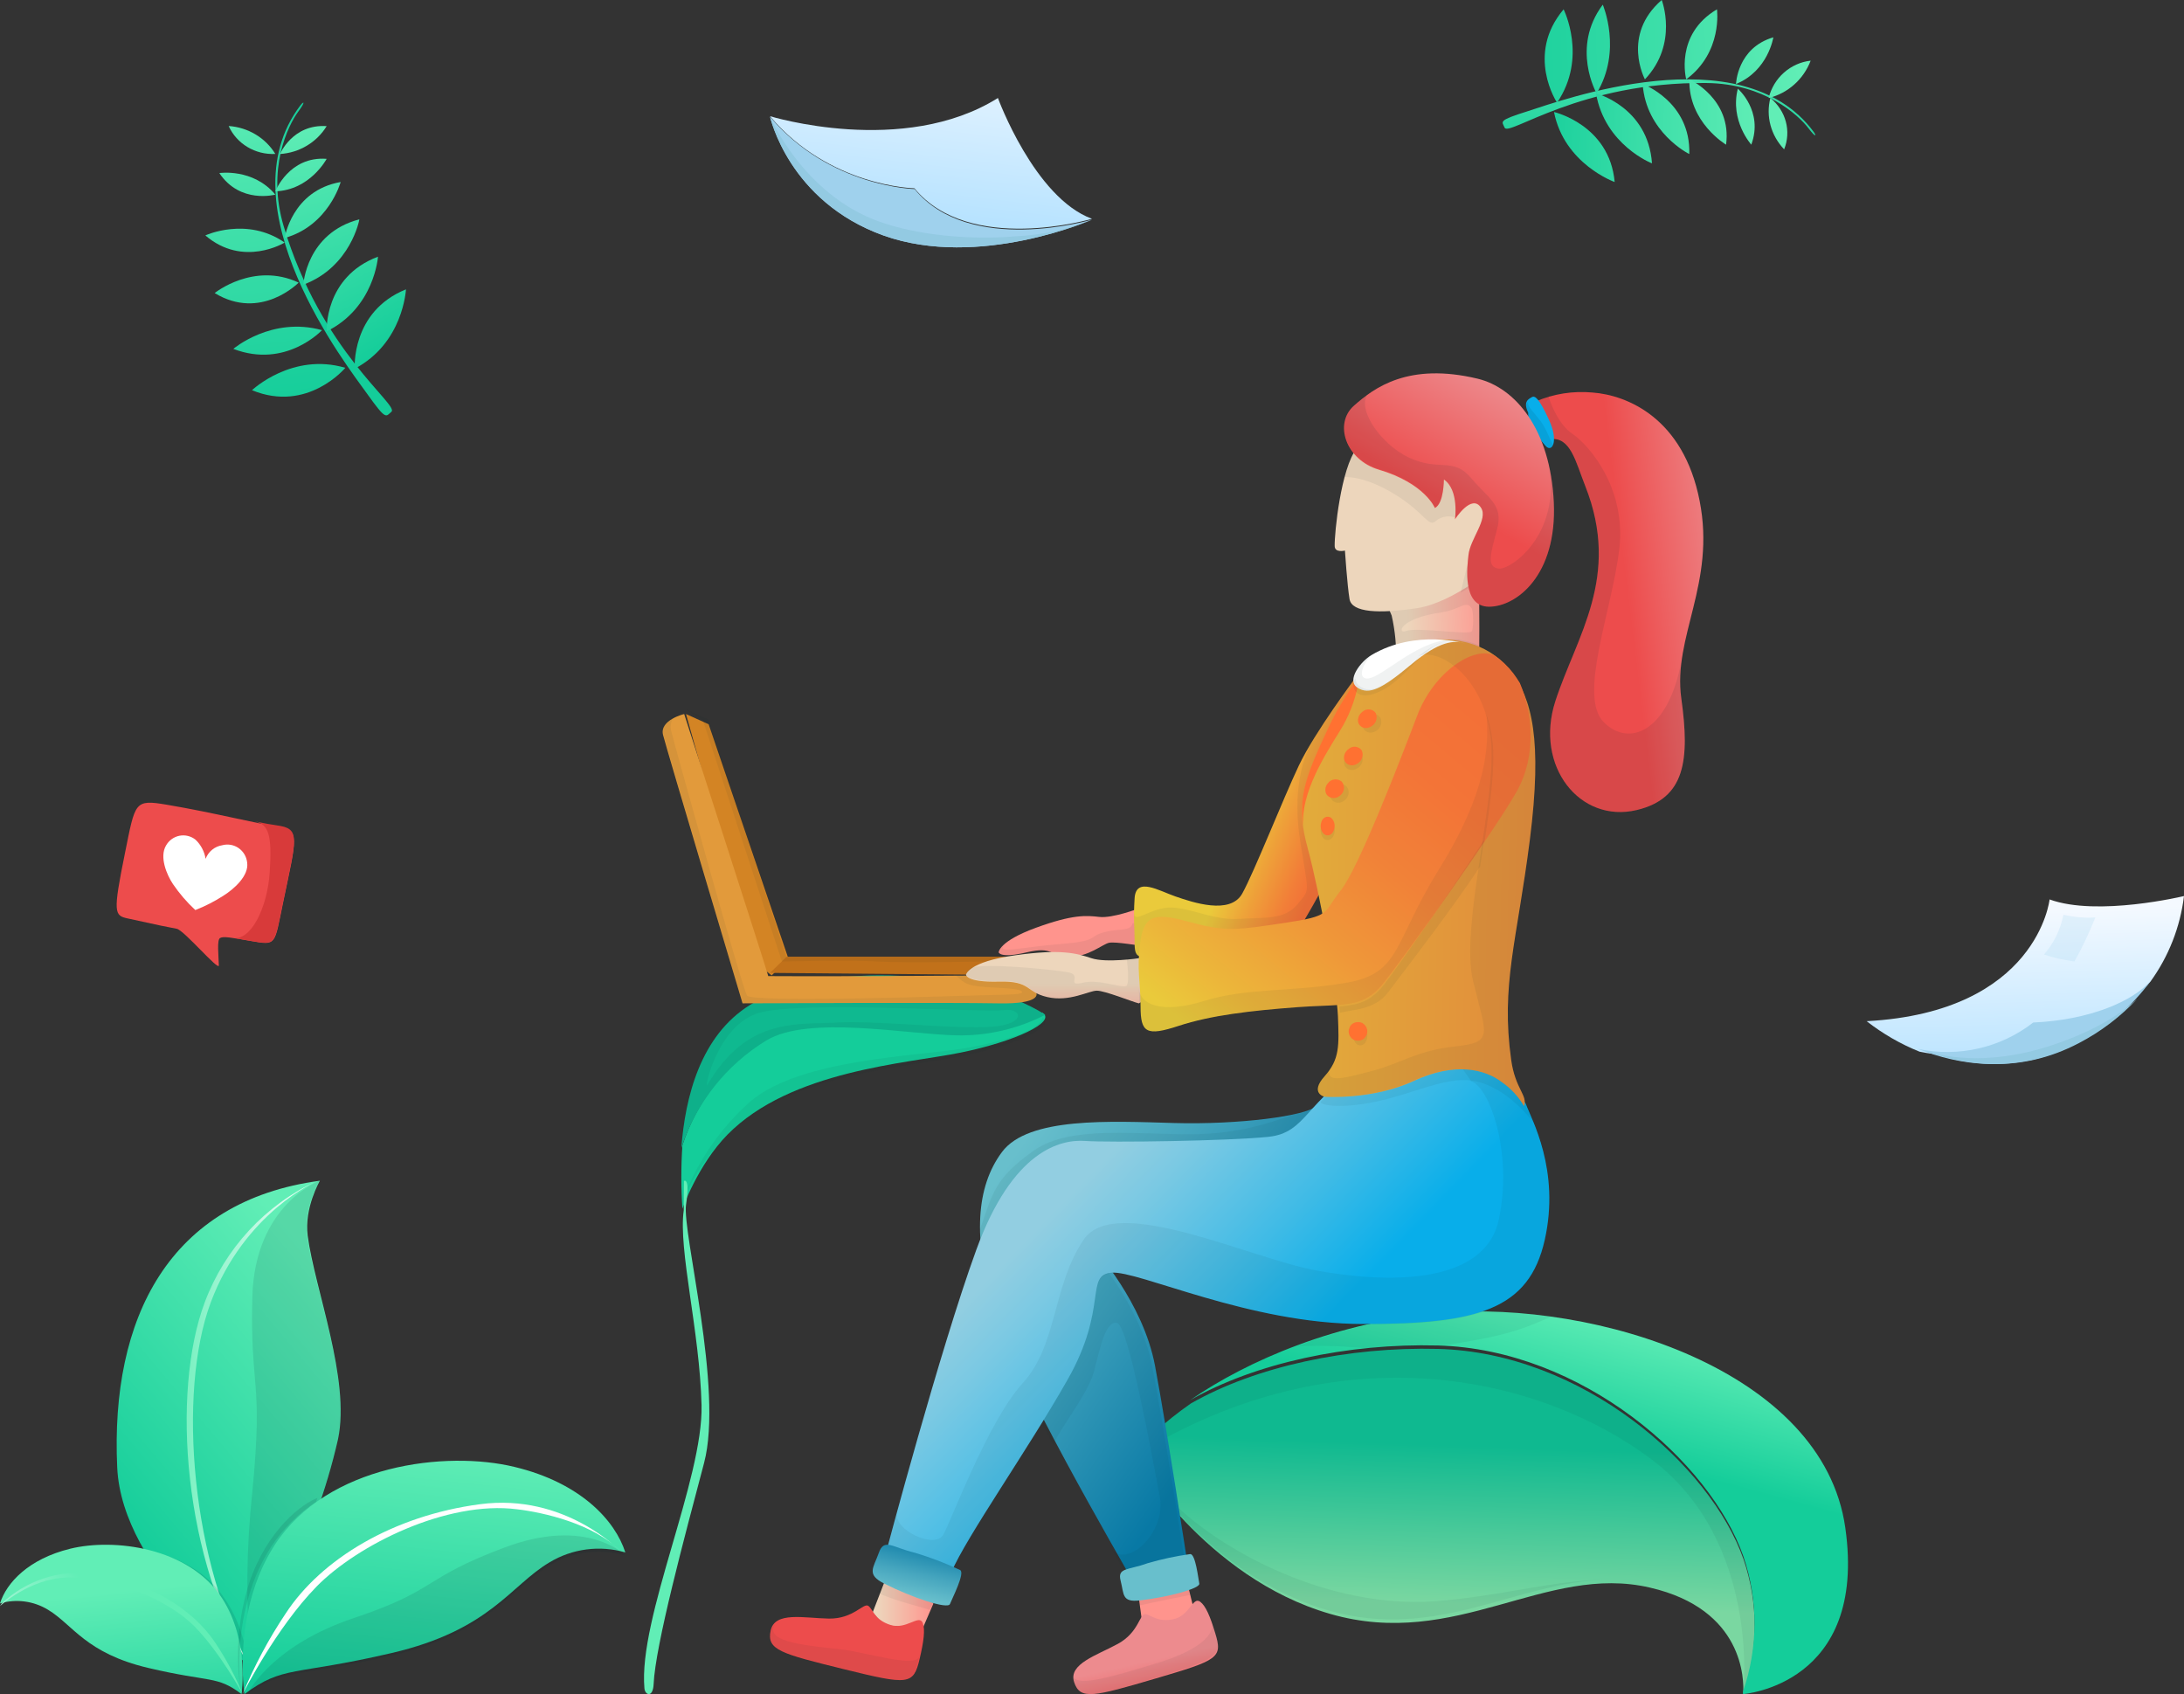 <?xml version="1.0" encoding="UTF-8"?>
<svg width="468px" height="363px" viewBox="0 0 468 363" version="1.1" xmlns="http://www.w3.org/2000/svg" xmlns:xlink="http://www.w3.org/1999/xlink">
    <rect x="0" y="0" width="468" height="363" fill="#333333" stroke="none"/>
    <!-- Generator: Sketch 52.4 (67378) - http://www.bohemiancoding.com/sketch -->
    <title>Get started</title>
    <desc>Created with Sketch.</desc>
    <defs>
        <linearGradient x1="102.715%" y1="10.248%" x2="33.617%" y2="30.592%" id="linearGradient-1">
            <stop stop-color="#ED8B8E" offset="0%"></stop>
            <stop stop-color="#ED4C4C" offset="83%"></stop>
        </linearGradient>
        <linearGradient x1="49.009%" y1="74.006%" x2="51.72%" y2="27.914%" id="linearGradient-2">
            <stop stop-color="#7AD7A1" offset="0%"></stop>
            <stop stop-color="#0FB990" offset="99%"></stop>
        </linearGradient>
        <linearGradient x1="70.933%" y1="6.951%" x2="57.059%" y2="36.639%" id="linearGradient-3">
            <stop stop-color="#61EEB6" offset="0%"></stop>
            <stop stop-color="#14CD9A" offset="100%"></stop>
        </linearGradient>
        <linearGradient x1="80.8%" y1="57.738%" x2="21.566%" y2="0.38%" id="linearGradient-4">
            <stop stop-color="#0879A5" offset="0%"></stop>
            <stop stop-color="#45A5BE" offset="60%"></stop>
            <stop stop-color="#68BFCC" offset="100%"></stop>
        </linearGradient>
        <linearGradient x1="60.256%" y1="59.877%" x2="25.314%" y2="32.579%" id="linearGradient-5">
            <stop stop-color="#08AEEA" offset="0%"></stop>
            <stop stop-color="#40BBE6" offset="37%"></stop>
            <stop stop-color="#7BC9E3" offset="80%"></stop>
            <stop stop-color="#92CEE1" offset="100%"></stop>
        </linearGradient>
        <linearGradient x1="4433.458%" y1="11.311%" x2="4425.074%" y2="53.973%" id="linearGradient-6">
            <stop stop-color="#61EEB6" offset="0%"></stop>
            <stop stop-color="#14CD9A" offset="100%"></stop>
        </linearGradient>
        <linearGradient x1="4476.94%" y1="2.139%" x2="4475.444%" y2="35.971%" id="linearGradient-7">
            <stop stop-color="#7AD7A1" offset="0%"></stop>
            <stop stop-color="#0FB990" offset="99%"></stop>
        </linearGradient>
        <linearGradient x1="24669.787%" y1="49.997%" x2="24769.607%" y2="49.997%" id="linearGradient-8">
            <stop stop-color="#61EEB6" offset="0%"></stop>
            <stop stop-color="#14CD9A" offset="100%"></stop>
        </linearGradient>
        <linearGradient x1="100%" y1="50%" x2="1.02790993e-12%" y2="50%" id="linearGradient-9">
            <stop stop-color="#FF948D" offset="0%"></stop>
            <stop stop-color="#F7B0A1" offset="39%"></stop>
            <stop stop-color="#EDD6BC" offset="93%"></stop>
        </linearGradient>
        <linearGradient x1="27073.34%" y1="36.647%" x2="27190.684%" y2="70.955%" id="linearGradient-10">
            <stop stop-color="#FF948D" offset="0%"></stop>
            <stop stop-color="#F7B0A1" offset="39%"></stop>
            <stop stop-color="#EDD6BC" offset="93%"></stop>
        </linearGradient>
        <linearGradient x1="-21.43%" y1="7.415%" x2="-18.746%" y2="-86.084%" id="linearGradient-11">
            <stop stop-color="#ED4C4C" offset="17%"></stop>
            <stop stop-color="#ED8B8E" offset="100%"></stop>
        </linearGradient>
        <linearGradient x1="67.309%" y1="128.457%" x2="46.027%" y2="63.99%" id="linearGradient-12">
            <stop stop-color="#ED4C4C" offset="17%"></stop>
            <stop stop-color="#ED8B8E" offset="100%"></stop>
        </linearGradient>
        <linearGradient x1="8124.561%" y1="136.965%" x2="8131.476%" y2="11.947%" id="linearGradient-13">
            <stop stop-color="#FF948D" offset="0%"></stop>
            <stop stop-color="#F7B0A1" offset="39%"></stop>
            <stop stop-color="#EDD6BC" offset="93%"></stop>
        </linearGradient>
        <linearGradient x1="49.493%" y1="49.551%" x2="81.934%" y2="65.738%" id="linearGradient-14">
            <stop stop-color="#EACA3B" offset="0%"></stop>
            <stop stop-color="#EEA239" offset="39%"></stop>
            <stop stop-color="#F27E38" offset="79%"></stop>
            <stop stop-color="#F37037" offset="100%"></stop>
        </linearGradient>
        <linearGradient x1="113.5%" y1="78.755%" x2="21.277%" y2="84.335%" id="linearGradient-15">
            <stop stop-color="#FF948D" offset="0%"></stop>
            <stop stop-color="#F7B0A1" offset="39%"></stop>
            <stop stop-color="#EDD6BC" offset="93%"></stop>
        </linearGradient>
        <linearGradient x1="-16.639%" y1="139.223%" x2="-109.179%" y2="143.101%" id="linearGradient-16">
            <stop stop-color="#08AEEA" offset="0%"></stop>
            <stop stop-color="#40BBE6" offset="37%"></stop>
            <stop stop-color="#7BC9E3" offset="80%"></stop>
            <stop stop-color="#92CEE1" offset="100%"></stop>
        </linearGradient>
        <linearGradient x1="9347.231%" y1="88.731%" x2="9233.918%" y2="32.45%" id="linearGradient-17">
            <stop stop-color="#FF948D" offset="0%"></stop>
            <stop stop-color="#F7B0A1" offset="39%"></stop>
            <stop stop-color="#EDD6BC" offset="93%"></stop>
        </linearGradient>
        <linearGradient x1="71.186%" y1="5.628%" x2="40.363%" y2="64.848%" id="linearGradient-18">
            <stop stop-color="#ED8B8E" offset="0%"></stop>
            <stop stop-color="#ED4C4C" offset="83%"></stop>
        </linearGradient>
        <linearGradient x1="-1.551%" y1="47.756%" x2="101.964%" y2="51.274%" id="linearGradient-19">
            <stop stop-color="#E2AD3B" offset="0%"></stop>
            <stop stop-color="#E2893B" offset="100%"></stop>
        </linearGradient>
        <linearGradient x1="39.212%" y1="79.265%" x2="63.759%" y2="3.812%" id="linearGradient-20">
            <stop stop-color="#68BFCC" offset="0%"></stop>
            <stop stop-color="#45A5BE" offset="40%"></stop>
            <stop stop-color="#0879A5" offset="100%"></stop>
        </linearGradient>
        <linearGradient x1="19968.18%" y1="90.003%" x2="19986.83%" y2="-2.259%" id="linearGradient-21">
            <stop stop-color="#68BFCC" offset="0%"></stop>
            <stop stop-color="#45A5BE" offset="40%"></stop>
            <stop stop-color="#0879A5" offset="100%"></stop>
        </linearGradient>
        <linearGradient x1="6684.662%" y1="93.351%" x2="6683.653%" y2="-9.087%" id="linearGradient-22">
            <stop stop-color="#FF948D" offset="0%"></stop>
            <stop stop-color="#F7B0A1" offset="39%"></stop>
            <stop stop-color="#EDD6BC" offset="93%"></stop>
        </linearGradient>
        <linearGradient x1="15.228%" y1="99.27%" x2="95.973%" y2="4.916%" id="linearGradient-23">
            <stop stop-color="#EACA3B" offset="0%"></stop>
            <stop stop-color="#ECB63A" offset="11%"></stop>
            <stop stop-color="#EF9839" offset="31%"></stop>
            <stop stop-color="#F18238" offset="51%"></stop>
            <stop stop-color="#F37437" offset="70%"></stop>
            <stop stop-color="#F37037" offset="87%"></stop>
        </linearGradient>
        <linearGradient x1="72.752%" y1="9.096%" x2="27.659%" y2="85.382%" id="linearGradient-24">
            <stop stop-color="#61EEB6" offset="0%"></stop>
            <stop stop-color="#14CD9A" offset="100%"></stop>
        </linearGradient>
        <linearGradient x1="-6.232%" y1="44.277%" x2="97.986%" y2="51.656%" id="linearGradient-25">
            <stop stop-color="#61EEB6" offset="0%"></stop>
            <stop stop-color="#FFFFFF" offset="100%"></stop>
        </linearGradient>
        <linearGradient x1="59.521%" y1="-0.943%" x2="42.425%" y2="101.346%" id="linearGradient-26">
            <stop stop-color="#61EEB6" offset="0%"></stop>
            <stop stop-color="#14CD9A" offset="100%"></stop>
        </linearGradient>
        <linearGradient x1="-1264.51%" y1="1705.46%" x2="-1177.344%" y2="1705.46%" id="linearGradient-27">
            <stop stop-color="#61EEB6" offset="0%"></stop>
            <stop stop-color="#FFFFFF" offset="100%"></stop>
        </linearGradient>
        <linearGradient x1="23.555%" y1="38.128%" x2="40.905%" y2="140.744%" id="linearGradient-28">
            <stop stop-color="#61EEB6" offset="0%"></stop>
            <stop stop-color="#14CD9A" offset="100%"></stop>
        </linearGradient>
        <linearGradient x1="74.75%" y1="82.686%" x2="-10.019%" y2="128.685%" id="linearGradient-29">
            <stop stop-color="#61EEB6" offset="0%"></stop>
            <stop stop-color="#FFFFFF" offset="100%"></stop>
        </linearGradient>
        <linearGradient x1="39.257%" y1="-26.474%" x2="38.665%" y2="128.626%" id="linearGradient-30">
            <stop stop-color="#61EEB6" offset="0%"></stop>
            <stop stop-color="#14CD9A" offset="100%"></stop>
        </linearGradient>
        <linearGradient x1="347.346%" y1="109.766%" x2="-49.855%" y2="93.338%" id="linearGradient-31">
            <stop stop-color="#61EEB6" offset="0%"></stop>
            <stop stop-color="#14CD9A" offset="100%"></stop>
        </linearGradient>
        <linearGradient x1="944.384%" y1="24.286%" x2="-145.755%" y2="87.785%" id="linearGradient-32">
            <stop stop-color="#61EEB6" offset="0%"></stop>
            <stop stop-color="#14CD9A" offset="100%"></stop>
        </linearGradient>
        <linearGradient x1="293.088%" y1="108.516%" x2="-127.009%" y2="91.566%" id="linearGradient-33">
            <stop stop-color="#61EEB6" offset="0%"></stop>
            <stop stop-color="#14CD9A" offset="100%"></stop>
        </linearGradient>
        <linearGradient x1="254.209%" y1="104.487%" x2="-264.685%" y2="87.76%" id="linearGradient-34">
            <stop stop-color="#61EEB6" offset="0%"></stop>
            <stop stop-color="#14CD9A" offset="100%"></stop>
        </linearGradient>
        <linearGradient x1="194.664%" y1="104.243%" x2="-469.92%" y2="86.707%" id="linearGradient-35">
            <stop stop-color="#61EEB6" offset="0%"></stop>
            <stop stop-color="#14CD9A" offset="100%"></stop>
        </linearGradient>
        <linearGradient x1="124.682%" y1="109.288%" x2="-1068.891%" y2="88.948%" id="linearGradient-36">
            <stop stop-color="#61EEB6" offset="0%"></stop>
            <stop stop-color="#14CD9A" offset="100%"></stop>
        </linearGradient>
        <linearGradient x1="-52.251%" y1="109.67%" x2="-1341.397%" y2="88.169%" id="linearGradient-37">
            <stop stop-color="#61EEB6" offset="0%"></stop>
            <stop stop-color="#14CD9A" offset="100%"></stop>
        </linearGradient>
        <linearGradient x1="187.945%" y1="78.718%" x2="-597.677%" y2="203.625%" id="linearGradient-38">
            <stop stop-color="#61EEB6" offset="0%"></stop>
            <stop stop-color="#14CD9A" offset="100%"></stop>
        </linearGradient>
        <linearGradient x1="95.265%" y1="104.928%" x2="-605.916%" y2="266.997%" id="linearGradient-39">
            <stop stop-color="#61EEB6" offset="0%"></stop>
            <stop stop-color="#14CD9A" offset="100%"></stop>
        </linearGradient>
        <linearGradient x1="368.037%" y1="56.073%" x2="-579.426%" y2="139.113%" id="linearGradient-40">
            <stop stop-color="#61EEB6" offset="0%"></stop>
            <stop stop-color="#14CD9A" offset="100%"></stop>
        </linearGradient>
        <linearGradient x1="609.47%" y1="43.875%" x2="-518.27%" y2="115.881%" id="linearGradient-41">
            <stop stop-color="#61EEB6" offset="0%"></stop>
            <stop stop-color="#14CD9A" offset="100%"></stop>
        </linearGradient>
        <linearGradient x1="834.279%" y1="31.936%" x2="-314.404%" y2="98.977%" id="linearGradient-42">
            <stop stop-color="#61EEB6" offset="0%"></stop>
            <stop stop-color="#14CD9A" offset="100%"></stop>
        </linearGradient>
        <linearGradient x1="-23.602%" y1="58.774%" x2="52.512%" y2="50.783%" id="linearGradient-43">
            <stop stop-color="#61EEB6" offset="0%"></stop>
            <stop stop-color="#14CD9A" offset="100%"></stop>
        </linearGradient>
        <linearGradient x1="-56.075%" y1="-215.629%" x2="61.539%" y2="79.903%" id="linearGradient-44">
            <stop stop-color="#61EEB6" offset="0%"></stop>
            <stop stop-color="#14CD9A" offset="100%"></stop>
        </linearGradient>
        <linearGradient x1="-97.197%" y1="-743.351%" x2="59.726%" y2="98.894%" id="linearGradient-45">
            <stop stop-color="#61EEB6" offset="0%"></stop>
            <stop stop-color="#14CD9A" offset="100%"></stop>
        </linearGradient>
        <linearGradient x1="-37.459%" y1="-176.041%" x2="82.095%" y2="133.794%" id="linearGradient-46">
            <stop stop-color="#61EEB6" offset="0%"></stop>
            <stop stop-color="#14CD9A" offset="100%"></stop>
        </linearGradient>
        <linearGradient x1="-10.588%" y1="-145.947%" x2="100.114%" y2="213.616%" id="linearGradient-47">
            <stop stop-color="#61EEB6" offset="0%"></stop>
            <stop stop-color="#14CD9A" offset="100%"></stop>
        </linearGradient>
        <linearGradient x1="8.641%" y1="-110.29%" x2="119.933%" y2="323.51%" id="linearGradient-48">
            <stop stop-color="#61EEB6" offset="0%"></stop>
            <stop stop-color="#14CD9A" offset="100%"></stop>
        </linearGradient>
        <linearGradient x1="24.358%" y1="-112.373%" x2="141.338%" y2="638.935%" id="linearGradient-49">
            <stop stop-color="#61EEB6" offset="0%"></stop>
            <stop stop-color="#14CD9A" offset="100%"></stop>
        </linearGradient>
        <linearGradient x1="40.538%" y1="-8.578%" x2="163.631%" y2="782.01%" id="linearGradient-50">
            <stop stop-color="#61EEB6" offset="0%"></stop>
            <stop stop-color="#14CD9A" offset="100%"></stop>
        </linearGradient>
        <linearGradient x1="-25.99%" y1="-284.114%" x2="227.605%" y2="832.957%" id="linearGradient-51">
            <stop stop-color="#61EEB6" offset="0%"></stop>
            <stop stop-color="#14CD9A" offset="100%"></stop>
        </linearGradient>
        <linearGradient x1="-6.659%" y1="-116.669%" x2="295.116%" y2="779.391%" id="linearGradient-52">
            <stop stop-color="#61EEB6" offset="0%"></stop>
            <stop stop-color="#14CD9A" offset="100%"></stop>
        </linearGradient>
        <linearGradient x1="-34.862%" y1="-491.606%" x2="151.012%" y2="684.763%" id="linearGradient-53">
            <stop stop-color="#61EEB6" offset="0%"></stop>
            <stop stop-color="#14CD9A" offset="100%"></stop>
        </linearGradient>
        <linearGradient x1="-55.566%" y1="-598.792%" x2="116.019%" y2="449.48%" id="linearGradient-54">
            <stop stop-color="#61EEB6" offset="0%"></stop>
            <stop stop-color="#14CD9A" offset="100%"></stop>
        </linearGradient>
        <linearGradient x1="-82.184%" y1="-670.225%" x2="82.84%" y2="225.077%" id="linearGradient-55">
            <stop stop-color="#61EEB6" offset="0%"></stop>
            <stop stop-color="#14CD9A" offset="100%"></stop>
        </linearGradient>
        <linearGradient x1="42.509%" y1="84.004%" x2="74.039%" y2="-46.568%" id="linearGradient-56">
            <stop stop-color="#B2E1FF" offset="0%"></stop>
            <stop stop-color="#F4F9FF" offset="100%"></stop>
        </linearGradient>
        <linearGradient x1="54.695%" y1="115.374%" x2="48.006%" y2="8.913%" id="linearGradient-57">
            <stop stop-color="#B2E1FF" offset="0%"></stop>
            <stop stop-color="#F4F9FF" offset="100%"></stop>
        </linearGradient>
    </defs>
    <g id="Login" stroke="none" stroke-width="1" fill="none" fill-rule="evenodd">
        <g id="1-get-started" transform="translate(-726, -94)">
            <g id="Get-started" transform="translate(725.5, 94)">
                <polygon id="Path" fill="#D38424" points="169.5 205.568 152.359 155.196 147.5 153 162.483 206.372 165.85 209"></polygon>
                <polygon id="Path" fill="#C1711A" points="228.429 209 229.5 205 169.061 205 165.5 208.467 225.711 209"></polygon>
                <path d="M152.304,154.182 L169.009,205.091 L222.5,205.091 C220.098,206.715 216.399,209.139 216.063,208.994 C215.727,208.848 210.899,206.024 210.899,206.024 C210.899,206.024 194.626,206.388 188.609,206.024 C182.592,205.66 168.06,206.024 168.06,206.024 L151.103,154.279 L147.5,152 L152.304,154.182 Z" id="Path" fill="#002630" opacity="0.06"></path>
                <path d="M329.5,86.056 C333.367,84.383 337.599,83.714 341.799,84.111 C349.141,84.671 361.22,89.545 364.707,107.316 C368.195,125.087 358.931,136.379 360.779,149.653 C362.627,162.926 361.611,171.095 351.222,173.574 C339.045,176.467 329.28,164.166 333.783,150.26 C338.287,136.355 347.905,123.628 340.208,104.18 C338.14,98.965 337.051,93.471 332.608,94.103 L329.5,86.056 Z" id="Path" fill="url(#linearGradient-1)"></path>
                <path d="M337.409,92.939 C340.807,95.189 349.058,104.417 347.481,117.706 C345.904,130.995 338.558,149.233 344.205,154.789 C349.583,160.139 358.054,156.881 360.841,141.415 C360.422,144.141 360.393,146.912 360.756,149.646 C362.601,162.923 361.574,171.094 351.197,173.574 C339.034,176.468 329.28,164.164 333.778,150.254 C338.276,136.345 347.884,123.615 340.196,104.162 C338.13,98.946 337.042,93.45 332.605,94.082 L329.5,86.033 C330.413,85.606 331.362,85.26 332.336,85 C332.336,85 334.023,90.678 337.409,92.939 Z" id="Path" fill="#002630" opacity="0.09"></path>
                <path d="M308.682,289.039 C339.53,289.851 367.05,313.875 374.129,334.153 C377.319,343.506 377.289,353.666 374.044,363 C374.249,359.873 374.153,344.819 354.086,340.189 C331.655,334.953 312.553,353.619 285.564,345.825 C258.574,338.031 243.5,311.996 243.5,311.996 C245.779,308.638 249.964,304.723 255.656,300.748 C269.549,292.797 289.411,288.542 308.682,289.039 Z" id="Path" fill="url(#linearGradient-2)"></path>
                <path d="M247.19,316.695 C256.121,329.177 282.43,344.964 308.052,343.1 C321.557,342.119 334.145,338.475 344.5,338.511 C325.793,338.899 308.402,351.768 285.158,345.073 C264.52,339.117 250.786,322.494 245.5,315 C246.159,315.46 246.731,316.034 247.19,316.695 Z" id="Path" fill="#002630" opacity="0.06"></path>
                <path d="M255.642,300.748 C269.532,292.797 289.402,288.542 308.694,289.039 C339.537,289.851 367.051,313.875 374.129,334.153 C377.319,343.506 377.289,353.666 374.045,363 C374.045,363 377.915,330.419 354.427,312.735 C330.94,295.051 287.883,284.615 243.5,311.996 C245.767,308.675 249.951,304.675 255.642,300.748 Z" id="Path" fill="#002630" opacity="0.06"></path>
                <path d="M395.917,327.322 C400.744,361.093 374.003,363 374.003,363 C374.003,363 374.003,362.793 374.003,362.429 C377.25,353.074 377.28,342.892 374.087,333.517 C367.003,313.194 339.466,289.117 308.597,288.303 C289.289,287.805 269.438,292.069 255.5,300.038 C267.797,291.535 287.105,283.153 309.49,281.306 C342.325,278.622 391.102,293.551 395.917,327.322 Z" id="Path" fill="url(#linearGradient-3)"></path>
                <path d="M294.226,289 C289.003,288.444 283.748,288.262 278.5,288.454 C288.526,284.639 299.013,282.232 309.674,281.299 C317.623,280.705 325.612,280.996 333.5,282.167 C332.128,282.018 328.764,284.647 319.498,286.594 C315.855,287.326 312.09,287.971 308.483,288.442 C303.725,288.351 298.964,288.537 294.226,289 Z" id="Path" fill="#002630" opacity="0.06"></path>
                <path d="M282.5,237 C280.614,239.108 265.83,241.022 252.15,240.635 C238.47,240.247 220.839,239.278 215.207,246.85 C209.574,254.422 209.057,265.423 213.333,280.083 C217.609,294.742 240.572,333.996 243.359,339 L251.598,339 L255.009,335.365 C255.009,335.365 250.565,306.288 248.007,292.658 C245.448,279.029 235.036,267.676 235.036,267.676 C235.036,267.676 270.033,249.939 271.403,249.6 C272.772,249.261 282.5,237 282.5,237 Z" id="Path" fill="url(#linearGradient-4)"></path>
                <path d="M247.438,292.937 C250.018,306.461 254.5,335.387 254.5,335.387 L251.06,339 L242.751,339 C242.145,337.904 240.558,335.183 238.402,331.437 C241.394,336.676 250.515,328.643 249.025,320.743 C247.535,312.844 242.339,283.978 239.856,283.472 C237.373,282.966 236.283,288.746 234.89,294.009 C233.497,299.272 225.611,308.556 226.411,309.977 C220.354,298.742 214.48,287.097 212.53,280.437 C212.142,279.16 211.803,277.908 211.5,276.68 L225.841,266.407 C225.841,266.407 239.093,261.398 246.663,259.387 C248.578,258.985 250.546,258.896 252.489,259.122 L234.393,268.117 C234.393,268.117 244.895,279.413 247.438,292.937 Z" id="Path" fill="#002630" opacity="0.06"></path>
                <path d="M282.5,237 C279.101,240.706 277.275,243.471 272.29,243.99 C263.953,244.871 238.656,245.197 233.371,244.871 C228.086,244.545 218.356,246.779 210.704,267 C210.584,265.793 210.512,264.586 210.5,263.451 C213.227,255.543 213.731,252.416 222.02,246.549 C229.971,240.863 245.179,243.278 256.95,243.024 C268.278,242.783 275.401,239.402 278.452,238.642 L278.74,238.642 L278.8,238.642 C280.138,238.437 281.408,237.912 282.5,237.109 L282.5,237 Z" id="Path" fill="#002630" opacity="0.06"></path>
                <path d="M327.487,236.594 C328.614,239.72 334.892,250.715 331.51,265.705 C328.129,280.696 317.076,283.701 292.619,283.701 C268.162,283.701 244.444,272.199 238.675,272.706 C232.906,273.213 238.045,280.201 229.27,295.638 C220.496,311.075 207.685,329.119 204.304,337 L190.5,332.172 C190.5,332.172 201.917,289.193 209.697,267.83 C217.478,246.467 227.755,244.101 233.027,244.475 C238.299,244.849 263.884,244.475 272.295,243.594 C280.705,242.713 280.196,235.604 293.116,228.23 C306.035,220.855 318.203,221.736 318.833,222.484 C319.464,223.233 327.487,236.594 327.487,236.594 Z" id="Path" fill="url(#linearGradient-5)"></path>
                <path d="M331.506,265.85 C328.112,280.81 317.072,283.809 292.616,283.809 C268.159,283.809 244.442,272.33 238.673,272.836 C232.905,273.342 238.043,280.316 229.269,295.722 C220.495,311.127 207.685,329.135 204.304,337 L190.5,332.182 C190.5,332.182 191.348,328.99 192.742,323.919 C191.663,327.822 200.862,332.001 202.631,328.858 C204.401,325.714 212.23,304.515 219.683,296.336 C227.136,288.157 225.997,275.498 232.747,265.585 C239.498,255.672 268.293,269.608 282.593,272.234 C296.894,274.86 318.672,275.751 321.701,261.201 C324.731,246.65 319.532,232.847 315.763,231.702 C315.763,231.702 311.473,225.559 311.218,225.054 C310.964,224.548 318.841,227.752 323.034,229.414 C325.24,233.027 327.482,236.773 327.482,236.773 C328.609,239.917 334.899,250.89 331.506,265.85 Z" id="Path" fill="#002630" opacity="0.06"></path>
                <path d="M316.029,231.568 C310.242,230.681 303.44,234.348 295.393,236.047 C287.347,237.747 282.961,236.678 283.553,236.047 C286.442,232.966 289.778,230.343 293.448,228.266 C306.327,220.848 318.457,221.735 319.086,222.487 C319.714,223.24 327.712,236.678 327.712,236.678 C328.026,237.552 328.727,239.021 329.5,241 C326.745,237.407 321.816,232.454 316.029,231.568 Z" id="Path" fill="#002630" opacity="0.06"></path>
                <path d="M164.77,222.481 C173.69,217.085 194.066,221.129 204.981,221.397 C211.548,221.551 218.048,220.039 223.891,217 C226.956,218.973 218.036,223.151 206.448,225.527 C194.859,227.902 169.963,229.303 156.343,243.165 C150.092,249.523 146.726,259 146.726,259 C146.425,254.482 146.425,249.948 146.726,245.43 C149.844,235.843 156.245,227.703 164.77,222.481 Z" id="Path" fill="url(#linearGradient-6)"></path>
                <path d="M161.196,236.092 C171.927,226.866 196.942,226.364 207.274,224.605 C217.605,222.846 223.728,220.154 223.886,218 C226.978,219.938 217.98,224.042 206.291,226.376 C194.602,228.709 169.49,230.085 155.752,243.701 C151.825,247.882 148.691,252.725 146.5,258 C149.464,249.599 154.517,242.066 161.196,236.092 Z" id="Path" fill="#002630" opacity="0.06"></path>
                <path d="M161.23,215.329 C177.248,205.428 209.576,207.921 224.5,217.432 C218.593,220.482 212.021,221.999 205.383,221.845 C194.348,221.576 173.784,217.517 164.73,222.933 C156.109,228.184 149.642,236.367 146.5,246 C147.326,235.096 150.596,221.906 161.23,215.329 Z" id="Path" fill="url(#linearGradient-7)"></path>
                <path d="M146.5,246 C149.642,236.367 156.109,228.184 164.73,222.933 C173.748,217.517 194.348,221.576 205.383,221.845 C212.021,221.999 218.593,220.482 224.5,217.432 C209.576,207.921 177.248,205.428 161.23,215.329 C150.62,221.906 147.351,235.096 146.5,246 Z M163.029,217.065 C172.022,214.327 211.265,217.065 215.713,216.429 C219.359,215.965 220.647,219.363 213.173,219.999 C205.699,220.635 187.858,218.593 179.751,219.107 C171.645,219.62 160.598,217.774 152.091,232.48 C151.313,233.751 154.096,219.803 163.029,217.065 Z" id="Shape" fill="#002630" fill-rule="nonzero" opacity="0.06"></path>
                <path d="M147.016,259.335 C145.828,267.787 150.439,285.151 150.831,301.066 C151.223,316.98 137.248,346.721 138.591,361.778 C138.722,363.252 140.433,363.867 140.564,360.849 C140.932,352.553 147.147,329.454 151.366,313.503 C155.584,297.552 146.612,264.056 147.515,258.079 C148.419,252.102 147.064,253.056 147.064,253.056 L147.016,259.335 Z" id="Path" fill="url(#linearGradient-8)"></path>
                <polygon id="Path" fill="url(#linearGradient-9)" points="200.5 343.633 198.184 349 189.816 348.202 187.5 345.495 190.004 339.027 196.915 338"></polygon>
                <polygon id="Path" fill="url(#linearGradient-10)" points="244.5 342.146 245.13 346.766 251.231 349 256.5 345.573 255.037 339.667 249.911 337"></polygon>
                <path d="M188.5,341.207 L189.458,338.977 L196.769,338 L200.5,343.356 L199.717,345 C199.866,344.828 191.385,342.828 188.5,341.207 Z" id="Path" fill="#002630" opacity="0.06"></path>
                <path d="M244.5,342.58 L249.922,337 L255.07,339.891 L255.5,341.755 C255.5,341.755 247.486,343.353 244.667,344 L244.5,342.58 Z" id="Path" fill="#002630" opacity="0.06"></path>
                <path d="M197.561,355.466 C198.442,351.761 198.784,349.156 198.234,347.748 C197.439,345.821 194.723,349.279 191.298,348.18 C187.873,347.081 187.628,344.92 186.601,344.117 C185.573,343.314 183.408,346.908 178.123,346.822 C172.839,346.735 166.539,345.216 165.646,349.378 C164.753,353.54 167.713,354.318 181.438,357.689 C195.164,361.061 196.228,361.085 197.561,355.466 Z" id="Path" fill="url(#linearGradient-11)"></path>
                <path d="M260.906,349.928 C259.832,346.374 258.867,344.087 257.685,343.21 C256.068,342.026 255.453,346.196 251.99,346.942 C248.528,347.689 247.225,346.042 245.958,345.864 C244.691,345.686 244.607,349.738 240.058,352.226 C235.51,354.714 229.393,356.526 230.672,360.436 C231.951,364.345 234.883,363.552 248.226,359.63 C261.569,355.709 262.535,355.247 260.906,349.928 Z" id="Path" fill="url(#linearGradient-12)"></path>
                <path d="M246.024,202.714 C244.823,202.714 239.585,201.716 238.155,202.015 C236.726,202.315 233.734,205.085 229.601,204.998 C225.469,204.911 226.25,202.702 220.507,204.062 C214.764,205.422 214.5,204.062 214.5,204.062 C214.5,204.062 214.5,201.716 222.453,198.808 C230.406,195.901 233.266,196.15 236.089,196.475 C238.912,196.799 244.498,194.665 244.498,194.665 C244.498,194.665 256.056,193.555 255.479,194.203 C254.902,194.852 246.024,202.714 246.024,202.714 Z" id="Path" fill="url(#linearGradient-13)"></path>
                <path d="M238.328,202.167 C236.888,202.451 233.875,205.081 229.712,204.998 C225.549,204.915 226.335,202.818 220.551,204.11 C214.766,205.401 214.5,204.11 214.5,204.11 C214.5,204.11 214.5,203.411 215.916,202.297 C213.556,204.595 219.195,202.949 227.594,202.297 C235.992,201.646 233.645,200.733 236.924,199.798 C240.204,198.862 242.805,199.656 243.181,197.855 L255.5,195 C253.915,196.445 246.267,202.854 246.267,202.854 C245.02,202.795 239.768,201.883 238.328,202.167 Z" id="Path" fill="#002630" opacity="0.06"></path>
                <path d="M291.074,145.085 C291.074,145.085 282.206,156.897 278.813,164.06 C275.421,171.222 269.278,186.81 266.698,191.46 C264.117,196.109 256.036,193.342 252.401,192.091 C248.766,190.841 243.92,187.818 243.629,192.467 C243.338,197.117 243.629,198.537 243.629,201.512 C243.629,204.486 243.629,206.368 249.263,203.77 C254.897,201.172 279.443,198.113 279.443,198.113 C279.443,198.113 283.332,191.63 286.083,186.142 C288.203,181.93 291.753,157.371 292.48,147.379 C292.698,144.32 291.074,145.085 291.074,145.085 Z" id="Path" fill="url(#linearGradient-14)"></path>
                <path d="M292.48,147.387 C291.753,157.373 288.206,181.918 286.087,186.129 C283.339,191.613 279.452,198.092 279.452,198.092 C279.452,198.092 254.887,201.113 249.245,203.746 C243.603,206.379 243.615,204.498 243.615,201.489 C243.615,199.281 243.47,197.934 243.506,195.544 C243.433,198.177 247.138,194.331 251.533,194.464 C255.928,194.598 260.613,197.243 266.001,196.891 C271.389,196.539 275.748,197.182 278.52,193.773 C281.293,190.363 280.942,191.916 279.113,180.208 C277.794,171.836 278.75,165.017 281.135,159.775 C285.143,152.981 291.075,145.082 291.075,145.082 C291.075,145.082 292.698,144.33 292.48,147.387 Z" id="Path" fill="#002630" opacity="0.06"></path>
                <path d="M298.721,131.913 C299.461,135.194 299.778,138.558 299.664,141.921 L316.213,144 L317.467,141.389 C317.467,141.389 317.586,129.206 317.371,124.613 C317.156,120.02 305.049,117.53 304.357,118.074 C303.664,118.618 296.5,126.631 296.5,126.631 L298.721,131.913 Z" id="Path" fill="url(#linearGradient-15)"></path>
                <path d="M298.721,131.913 C299.461,135.194 299.778,138.558 299.664,141.921 L316.213,144 L317.467,141.389 C317.467,141.389 317.586,129.206 317.371,124.613 C317.156,120.02 305.049,117.53 304.357,118.074 C303.664,118.618 296.5,126.631 296.5,126.631 L298.721,131.913 Z M309.563,131.164 C313.348,130.644 314.84,128.348 315.939,130.511 C316.267,132.061 316.267,133.663 315.939,135.213 C315.7,136.24 304.106,134.282 301.766,135.213 C299.927,135.962 300.106,132.518 309.563,131.188 L309.563,131.164 Z" id="Shape" fill="#002630" fill-rule="nonzero" opacity="0.06"></path>
                <path d="M327.962,88.429 C326.813,86.006 328.089,85.489 328.755,85.098 C329.422,84.707 330.307,85.325 332.445,89.994 C334.584,94.664 333.043,97.251 331.583,95.395 C330.521,94.107 329.368,92.913 328.135,91.824 L327.962,88.429 Z" id="Path" fill="url(#linearGradient-16)"></path>
                <path d="M331.78,95.425 C330.677,94.192 329.479,93.048 328.197,92.006 L327.982,88.755 C327.158,87.16 327.529,86.423 328.066,86 C327.349,86.882 329.953,89.069 331.111,90.93 C332.27,92.791 333.213,95.763 333.5,95.328 C333.225,96.15 332.497,96.259 331.78,95.425 Z" id="Path" fill="#002630" opacity="0.09"></path>
                <path d="M291.249,96.066 C287.844,100.24 286.441,114.235 286.502,116.998 C286.502,118.53 288.698,117.975 288.698,117.975 C288.698,117.975 289.199,125.467 289.687,128.374 C290.175,131.282 296.045,131.523 304.123,130.317 C312.201,129.11 321.5,120.87 321.5,120.87 L321.5,91.107 C321.5,91.107 306.271,90.866 303.977,91.107 C301.682,91.349 293.348,93.436 291.249,96.066 Z" id="Path" fill="url(#linearGradient-17)"></path>
                <path d="M295.938,100.37 C305.908,103.265 308.037,108.497 308.037,108.497 C309.994,107.548 309.994,102.47 309.994,102.47 C313.31,104.677 312.38,110.894 312.38,110.894 C310.973,110.395 309.4,110.657 308.245,111.582 C306.496,113.172 306.08,110.004 299.29,105.863 C292.5,101.722 288.5,102.244 288.5,102.244 C288.951,100.416 289.646,98.653 290.567,97 C291.979,98.609 293.846,99.781 295.938,100.37 Z" id="Path" fill="#002630" opacity="0.06"></path>
                <path d="M315.477,125.799 C314.849,126.219 314.186,126.64 313.5,127 C313.5,127 314.5,122.604 315.5,119 C315.182,121.254 315.174,123.543 315.477,125.799 Z" id="Path" fill="#002630" opacity="0.06"></path>
                <path d="M307.974,108.861 C307.974,108.861 305.862,103.57 295.972,100.642 C288.898,98.555 286.265,90.781 290.621,86.929 C294.977,83.078 302.295,77.595 317.148,81.147 C325.181,83.078 332.729,91.944 333.457,107.625 C334.185,123.305 325.424,130 319.587,130 C313.75,130 314.915,121.35 315.17,118.95 C315.534,115.447 319.429,111.284 317.876,108.825 C315.874,105.645 312.282,111.284 312.282,111.284 C312.282,111.284 313.204,104.997 309.916,102.766 C309.916,102.766 309.916,107.901 307.974,108.861 Z" id="Path" fill="url(#linearGradient-18)"></path>
                <path d="M308.014,137.033 C313.447,136.755 319.942,138.158 324.325,143.913 C328.707,149.668 331.073,158.313 328.321,179.968 C325.568,201.622 322.067,211.029 324.325,227.122 C325.194,233.373 327.946,234.751 327.065,237 C325.876,234.965 324.257,233.215 322.32,231.873 C318.698,229.117 312.324,227.497 303.45,231.62 C294.577,235.743 284.327,235.005 284.327,235.005 C284.327,235.005 281.079,234.255 284.327,230.628 C287.574,227.001 287.453,224.111 287.2,217.727 C286.946,211.343 283.204,190.825 280.705,181.685 C278.206,172.544 279.582,168.179 284.954,156.657 C290.327,145.134 296.086,137.662 308.014,137.033 Z" id="Path" fill="url(#linearGradient-19)"></path>
                <path d="M292.54,155.781 C292.662,156.258 293.014,156.655 293.494,156.858 C293.974,157.061 294.527,157.046 294.994,156.818 C296.248,156.32 296.834,154.974 296.306,153.805 C296.023,153.367 295.538,153.074 294.992,153.012 C294.446,152.95 293.899,153.126 293.511,153.488 C292.746,154.02 292.37,154.908 292.54,155.781 Z" id="Path" fill="#002630" opacity="0.06"></path>
                <path d="M288.541,163.769 C288.659,164.248 289.01,164.649 289.491,164.855 C289.972,165.06 290.527,165.047 290.996,164.819 C292.247,164.31 292.831,162.965 292.309,161.792 C292.016,161.36 291.53,161.074 290.985,161.012 C290.44,160.951 289.895,161.121 289.499,161.475 C288.741,162.011 288.371,162.898 288.541,163.769 Z" id="Path" fill="#002630" opacity="0.06"></path>
                <path d="M285.709,171.13 C285.945,171.56 286.395,171.869 286.927,171.967 C287.458,172.065 288.011,171.941 288.424,171.631 C289.571,170.904 289.843,169.503 289.035,168.482 C288.631,168.132 288.07,167.958 287.505,168.009 C286.941,168.059 286.431,168.329 286.117,168.745 C285.48,169.409 285.322,170.331 285.709,171.13 Z" id="Path" fill="#002630" opacity="0.06"></path>
                <path d="M284.043,179.568 C284.334,179.888 284.738,180.042 285.142,179.99 C285.547,179.938 285.909,179.684 286.129,179.298 C286.758,178.306 286.568,176.929 285.701,176.199 C285.311,175.959 284.844,175.935 284.436,176.134 C284.028,176.334 283.725,176.735 283.615,177.22 C283.365,178.032 283.529,178.933 284.043,179.568 Z" id="Path" fill="#002630" opacity="0.06"></path>
                <path d="M291.042,223.563 C291.331,223.884 291.733,224.041 292.136,223.991 C292.539,223.941 292.901,223.689 293.122,223.304 C293.758,222.315 293.573,220.931 292.706,220.199 C292.317,219.958 291.851,219.935 291.444,220.135 C291.037,220.335 290.735,220.736 290.625,221.223 C290.361,222.029 290.522,222.935 291.042,223.563 Z" id="Path" fill="#002630" opacity="0.06"></path>
                <path d="M285.03,156.212 C286.699,152.633 288.696,149.214 290.998,146 L291.5,146.767 C290.818,150.25 289.506,153.582 287.628,156.601 C284.49,161.664 279.209,169.88 279.76,177 C278.792,170.476 280.52,165.79 285.03,156.212 Z" id="Path" fill="#FF7131"></path>
                <path d="M294.37,140.371 C292.107,141.71 288.922,145.762 291.401,147.362 C293.879,148.962 296.61,147.635 302.801,142.456 C308.992,137.278 312.117,137.136 314.5,137.883 C314.5,137.883 303.914,134.719 294.37,140.371 Z" id="Path" fill="#FFFFFF"></path>
                <path d="M302.772,142.196 C296.595,147.622 293.871,149.001 291.399,147.337 C288.926,145.673 292.103,141.413 294.361,140.01 C295.018,139.6 295.687,139.24 296.344,138.917 C293.143,140.693 291.339,144.605 292.904,145.288 C295.759,146.53 304.098,136.384 312.939,137.03 L313.5,137.154 C311.23,136.732 308.184,137.439 302.772,142.196 Z" id="Path" fill="#002630" opacity="0.06"></path>
                <path d="M196.614,332.734 C199.905,333.723 203.12,334.952 206.233,336.412 C207.375,337.001 204.509,342.543 204.059,343.708 C203.61,344.872 196.031,342.383 189.971,339.318 C186.072,337.356 187.675,335.971 188.817,332.734 C189.959,329.497 191.683,331.569 196.614,332.734 Z" id="Path" fill="url(#linearGradient-20)"></path>
                <path d="M246.447,334.949 C249.42,334.082 252.454,333.432 255.526,333.002 C256.677,332.87 257.272,338.264 257.495,339.321 C257.718,340.379 250.819,342.241 244.751,342.925 C240.862,343.394 241.382,341.616 240.639,338.733 C239.896,335.85 242.175,336.498 246.447,334.949 Z" id="Path" fill="url(#linearGradient-21)"></path>
                <path d="M291.545,154.785 C291.668,155.259 292.019,155.654 292.496,155.856 C292.973,156.059 293.524,156.047 293.991,155.823 C295.247,155.324 295.835,153.977 295.305,152.807 C295.019,152.367 294.531,152.074 293.982,152.012 C293.433,151.95 292.883,152.126 292.492,152.489 C291.732,153.025 291.365,153.915 291.545,154.785 Z" id="Path" fill="#FF7131"></path>
                <path d="M288.539,162.773 C288.662,163.25 289.014,163.648 289.492,163.854 C289.971,164.059 290.524,164.048 290.993,163.824 C292.249,163.32 292.834,161.968 292.305,160.793 C292.015,160.361 291.532,160.074 290.989,160.012 C290.446,159.951 289.903,160.121 289.51,160.475 C288.748,161.009 288.372,161.898 288.539,162.773 Z" id="Path" fill="#FF7131"></path>
                <path d="M284.71,170.142 C284.954,170.566 285.403,170.869 285.931,170.967 C286.46,171.064 287.01,170.946 287.427,170.644 C288.577,169.916 288.844,168.507 288.025,167.49 C287.626,167.135 287.065,166.958 286.499,167.009 C285.934,167.06 285.426,167.333 285.117,167.753 C284.48,168.418 284.322,169.342 284.71,170.142 Z" id="Path" fill="#FF7131"></path>
                <path d="M284.053,178.568 C284.343,178.888 284.745,179.042 285.148,178.99 C285.551,178.938 285.911,178.684 286.13,178.298 C286.757,177.306 286.568,175.929 285.704,175.199 C285.316,174.959 284.85,174.935 284.444,175.134 C284.038,175.334 283.736,175.735 283.627,176.22 C283.358,177.031 283.524,177.943 284.053,178.568 Z" id="Path" fill="#FF7131"></path>
                <path d="M290.235,222.564 C290.62,222.884 291.153,223.041 291.688,222.991 C292.223,222.941 292.703,222.689 292.996,222.306 C293.847,221.314 293.594,219.924 292.43,219.197 C291.912,218.957 291.292,218.935 290.751,219.137 C290.211,219.339 289.811,219.743 289.669,220.23 C289.311,221.035 289.532,221.944 290.235,222.564 Z" id="Path" fill="#FF7131"></path>
                <path d="M222.566,212.785 C222.566,212.785 223.874,215.192 214.345,214.988 C204.816,214.783 159.617,214.988 159.617,214.988 C159.617,214.988 143.381,160.666 142.582,157.465 C141.783,154.264 147.11,153 147.11,153 C147.11,153 164.315,206.227 165.127,209.151 C165.127,209.151 178.033,209.271 207.504,209.043 C236.975,208.814 226.804,210.764 226.804,210.764 L222.566,212.785 Z" id="Path" fill="#E29A3B"></path>
                <path d="M226.799,210.748 L222.561,212.771 C222.561,212.771 223.869,215.194 214.341,214.988 C204.813,214.782 159.618,214.988 159.618,214.988 C159.618,214.988 143.383,160.305 142.584,157.082 C142.039,154.914 144.279,153.618 145.816,153 C144.595,153.688 143.97,155.097 144.279,156.465 C144.823,158.742 159.582,211.911 160.586,213.34 C161.591,214.77 200.539,213.594 208.191,213.34 C215.842,213.086 220.213,213.255 219.45,212.419 C218.687,211.584 212.186,211.741 209.195,211.208 C206.205,210.675 205.915,208.955 205.079,209.052 L204.982,208.955 L207.525,208.955 C236.981,208.749 226.799,210.748 226.799,210.748 Z" id="Path" fill="#002630" opacity="0.06"></path>
                <path d="M244.537,215 C243.12,214.653 237.269,212.273 235.539,212.273 C233.809,212.273 229.677,214.752 224.895,213.636 C220.114,212.521 221.52,210.153 214.516,210.339 C207.512,210.525 207.5,208.839 207.5,208.839 C207.5,208.839 207.993,206.1 217.976,204.699 C227.959,203.298 231.191,204.265 234.374,205.319 C237.558,206.372 244.573,205.319 244.573,205.319 C244.573,205.319 258.293,206.843 257.464,207.463 C256.635,208.083 244.537,215 244.537,215 Z" id="Path" fill="url(#linearGradient-22)"></path>
                <path d="M257.464,207.256 C256.635,207.89 244.537,215 244.537,215 C243.12,214.645 237.269,212.212 235.539,212.212 C233.809,212.212 229.677,214.747 224.895,213.606 C220.114,212.465 221.52,210.044 214.516,210.234 C207.512,210.425 207.5,208.701 207.5,208.701 C207.5,208.701 207.596,208.194 208.461,207.433 C211.02,206.229 226.181,207.75 229.376,208.333 C232.572,208.916 228.764,211.451 232.5,210.577 C236.236,209.702 241.282,211.984 241.943,211.185 C242.603,210.387 241.943,205.317 241.943,205.317 C243.468,205.177 244.573,205 244.573,205 C244.573,205 258.293,206.622 257.464,207.256 Z" id="Path" fill="#002630" opacity="0.06"></path>
                <path d="M244.846,201.824 C245.73,195.452 248.615,195.705 256.007,197.709 C263.399,199.712 266.041,199.205 276.075,197.709 C280.776,196.997 282.824,196.502 284.061,195.621 C285.297,194.74 285.83,193.268 287.866,190.709 C291.695,185.882 300.663,162.603 304.177,153.359 C307.691,144.115 316.21,138.298 320.743,140.446 C322.277,141.485 323.631,142.765 324.754,144.236 C325.266,144.919 325.744,145.628 326.184,146.36 C328.862,152.599 329.904,161.734 325.505,169.602 C321.106,177.471 301.414,205.203 297.027,210.694 C294.204,214.23 291.538,215.026 287.332,215.34 C284.982,215.521 282.134,215.545 278.51,215.81 C268.355,216.571 259.945,217.56 253.062,219.817 C246.179,222.074 244.906,221.313 244.906,215.69 C244.906,210.066 244.034,208.196 244.846,201.824 Z" id="Path" fill="url(#linearGradient-23)"></path>
                <path d="M282,207.575 L282,207.425" id="Path"></path>
                <path d="M319.587,130 C313.738,130 314.915,121.311 315.17,118.901 C315.534,115.382 319.429,111.2 317.876,108.729 C315.874,105.536 312.282,111.2 312.282,111.2 C312.282,111.2 313.204,104.885 309.916,102.643 C309.916,102.643 309.916,107.801 307.974,108.766 C307.974,108.766 305.862,103.451 295.972,100.51 C288.898,98.413 286.265,90.604 290.621,86.736 C291.712,85.754 292.863,84.84 294.067,84 C290.621,86.736 295.997,95.051 302.453,98.064 C308.908,101.077 311.906,97.883 315.716,102.414 C319.526,106.946 322.718,108.115 321.286,113.466 C319.854,118.816 319.029,121.492 321.638,121.829 C324.247,122.167 335.144,114.478 332.389,99.51 C332.991,102.144 333.348,104.826 333.457,107.524 C334.185,123.239 325.424,130 319.587,130 Z" id="Path" fill="#002630" opacity="0.09"></path>
                <path d="M290.544,146.06 L291.003,145.406 C290.988,145.95 291.209,146.472 291.602,146.826 C291.689,146.913 291.783,146.992 291.885,147.06 C294.319,148.714 297,147.344 303.079,141.95 C304.734,140.417 306.553,139.091 308.5,138 C304.796,140.012 300.986,145.801 296.494,148.011 C293.319,149.578 291.544,149.072 290.838,147.949 C290.536,147.374 290.432,146.707 290.544,146.06 Z" id="Path" fill="#002630" opacity="0.06"></path>
                <path d="M283.969,230.658 C284.561,230.014 285.083,229.311 285.529,228.56 C284.31,232.198 287.819,231.216 294.336,229.53 C300.854,227.844 303.899,225.152 312.268,224.231 C320.637,223.309 319.042,222.036 316.167,210.248 C313.292,198.461 321.405,171.164 319.967,158.188 C318.53,145.212 309.004,138.652 304.399,140.604 C308.455,137.536 311.038,136.845 313.024,137.027 C313.523,137.112 314.023,137.221 314.534,137.342 C318.418,138.259 321.862,140.487 324.28,143.648 C328.69,149.433 331.09,158.091 328.312,179.798 C325.535,201.505 322.002,210.964 324.28,227.092 C325.157,233.362 327.935,234.744 327.045,237 C325.846,234.959 324.212,233.203 322.258,231.858 C318.603,229.093 312.171,227.468 303.217,231.604 C294.263,235.739 283.92,234.999 283.92,234.999 C283.92,234.999 280.692,234.296 283.969,230.658 Z" id="Path" fill="#002630" opacity="0.06"></path>
                <path d="M258.587,214.464 C267.779,211.624 276.717,212.623 288.763,210.625 C300.81,208.627 298.903,202.261 309.031,185.965 C319.159,169.669 319.657,159.644 319.001,153 C319.664,154.902 320.108,156.872 320.325,158.873 C320.932,164.253 319.863,172.112 318.625,180.296 C311.011,191.549 300.033,206.774 296.888,210.721 C294.058,214.248 291.387,215.042 287.173,215.355 C284.817,215.536 281.963,215.56 278.332,215.824 C268.156,216.583 259.728,217.57 252.831,219.82 C245.933,222.071 244.658,221.313 244.658,215.704 C244.658,214.067 244.585,212.755 244.5,211.552 C244.67,215.307 249.406,217.305 258.587,214.464 Z" id="Path" fill="#002630" opacity="0.06"></path>
                <path d="M248.247,359.468 C234.885,363.566 231.95,364.421 230.669,360.31 C230.569,359.998 230.512,359.673 230.5,359.344 C231.708,361.437 239.162,359.171 248.09,356.472 C257.017,353.773 261.21,350.454 260.171,347 C260.412,347.718 260.654,348.486 260.895,349.328 C262.538,354.887 261.596,355.357 248.247,359.468 Z" id="Path" fill="#002630" opacity="0.06"></path>
                <path d="M181.325,357.773 C167.7,354.544 164.749,353.751 165.648,349.693 C165.772,349.035 166.119,348.438 166.631,348 C163.741,352.034 174.828,352.707 180.645,353.403 C186.462,354.099 196.784,357.509 197.5,354.904 C197.439,355.132 197.391,355.372 197.33,355.612 C196.006,361.075 194.962,361.003 181.325,357.773 Z" id="Path" fill="#002630" opacity="0.06"></path>
                <path d="M297.108,210.952 C300.204,206.96 311.007,191.448 318.5,180 C318.237,181.861 317.95,183.673 317.687,185.608 C311.509,195.035 300.801,208.809 297.933,212.641 C295.065,216.474 290.153,216.314 287.631,217 C287.631,216.596 287.548,216.143 287.5,215.665 C291.695,215.347 294.324,214.539 297.108,210.952 Z" id="Path" fill="#002630" opacity="0.06"></path>
                <path d="M54.074,357 C54.074,357 26.632,336.845 25.615,314.41 C24.138,282.396 36.752,257.329 69.048,253 C69.048,253 65.646,258.833 66.433,264.799 C67.958,276.271 75.621,295.553 72.933,308.371 C70.437,319.34 66.531,329.939 61.313,339.901 L54.074,357 Z" id="Path" fill="url(#linearGradient-24)"></path>
                <path d="M72.922,308.479 C75.665,295.636 67.844,276.317 66.287,264.822 C65.484,258.844 68.956,253 68.956,253 C68.956,253 55.093,258.091 54.574,277.921 C54.055,297.75 56.959,295.442 54.574,319.621 C53.284,331.709 53.156,343.889 54.191,356 L61.061,340.083 C66.388,330.097 70.374,319.474 72.922,308.479 Z" id="Path" fill="#002630" opacity="0.11"></path>
                <path d="M54.513,358 C39.817,334.337 37.123,298.432 44.363,279.075 C48.677,267.539 57.349,258.171 68.5,253 C68.5,253 52.865,259.742 45.65,279.099 C38.434,298.457 41.536,335.302 54.525,357.952 L54.513,358 Z" id="Path" fill="url(#linearGradient-25)"></path>
                <path d="M30.5,332 C30.758,332.453 30.5,332 30.771,332.441 C37.597,333.836 44.3,337.142 48.273,343.202 C50.744,347.16 52.217,351.655 52.565,356.302 L53.5,357 L53.5,356.878 C53.217,351.849 51.595,346.985 48.802,342.786 C44.571,336.248 37.867,333.188 30.5,332 Z" id="Path" fill="#002630" opacity="0.11"></path>
                <path d="M52.878,363 C52.878,363 50.141,345.26 59.393,331.016 C70.619,313.737 96.184,310.775 110.74,314.32 C124.933,317.72 132.32,325.819 134.5,332.644 C129.019,331.051 123.123,331.826 118.236,334.781 C109.832,339.771 105.533,349.291 84.389,354.209 C63.244,359.127 61.307,356.783 52.878,363 Z" id="Path" fill="url(#linearGradient-26)"></path>
                <path d="M118.225,335.445 C123.115,332.509 129.015,331.74 134.5,333.322 C134.5,333.322 126.478,324.877 108.591,331.597 C90.704,338.316 94.473,340.633 76.307,346.713 C59.656,352.299 54.288,361.492 53.5,363 C61.377,357.438 63.764,359.55 84.354,354.772 C105.537,349.862 109.815,340.404 118.225,335.445 Z" id="Path" fill="#002630" opacity="0.11"></path>
                <path d="M133.5,332.434 C133.5,332.434 121.602,319.873 103.359,322.315 C84.804,324.756 69.337,334.033 61.694,345.764 C58.068,351.182 54.988,356.956 52.5,363 C52.5,363 59.627,348.84 68.339,339.954 C77.052,331.067 96.233,321.46 111.327,323.401 C116.891,324.06 127.804,326.49 133.5,332.434 Z" id="Path" fill="url(#linearGradient-27)"></path>
                <path d="M52.259,363 C52.259,363 53.997,351.643 48.133,342.532 C41.015,331.468 24.811,329.575 15.557,331.847 C6.581,334.045 1.875,339.174 0.5,343.57 C3.973,342.55 7.709,343.046 10.804,344.938 C16.124,348.138 18.851,354.232 32.268,357.395 C45.684,360.558 46.915,358.982 52.259,363 Z" id="Path" fill="url(#linearGradient-28)"></path>
                <path d="M0.5,344.135 L0.849,343.611 C6.02,338.706 13.058,336.346 20.099,337.157 C31.926,338.667 41.756,344.598 46.653,352.039 C48.96,355.485 50.919,359.157 52.5,363 C52.5,363 47.627,353.976 42.069,348.386 C36.51,342.796 24.358,337.595 14.685,338.034 C6.889,338.277 0.5,344.135 0.5,344.135 Z" id="Path" fill="url(#linearGradient-29)"></path>
                <path d="M68.208,321.096 C64.065,322.865 56.52,329.436 53.264,341.301 C52.05,345.794 51.457,350.43 51.502,355.08 C51.5,357.397 51.675,359.71 52.025,362 C51.802,359.781 51.725,357.55 51.794,355.321 C51.964,348.907 53.288,339.52 58.683,331.313 C61.191,327.54 64.439,324.303 68.233,321.794 C68.318,321.529 68.415,321.265 68.5,321 L68.208,321.096 Z" id="Path" fill="#002630" opacity="0.11"></path>
                <path d="M322.923,27.363 C322.304,25.957 321.418,25.862 327.985,23.79 C334.552,21.718 373.615,7.224 389.153,28.268 C389.76,29.09 389.675,29.649 388.049,27.506 C385.876,24.635 378.556,17.919 366.199,17.788 C339.141,17.49 323.785,29.316 322.923,27.363 Z" id="Path" fill="url(#linearGradient-30)"></path>
                <path d="M333.5,24 C333.5,24 345.394,26.727 346.5,39 C346.5,39 335.7,35.165 333.5,24 Z" id="Path" fill="url(#linearGradient-31)"></path>
                <path d="M334.151,22 C334.151,22 327.336,11.725 335.56,2 C335.56,2.012 340.751,12.324 334.151,22 Z" id="Path" fill="url(#linearGradient-32)"></path>
                <path d="M342.5,20 C342.5,20 353.639,22.887 354.5,35 C354.5,35.025 344.405,31.075 342.5,20 Z" id="Path" fill="url(#linearGradient-33)"></path>
                <path d="M352.5,18 C352.5,18 362.841,21.787 362.491,33 C362.416,33 353.199,28.35 352.5,18 Z" id="Path" fill="url(#linearGradient-34)"></path>
                <path d="M362.505,17 C362.505,17 371.678,21.161 370.373,31 C370.373,31 362.275,26.22 362.505,17 Z" id="Path" fill="url(#linearGradient-35)"></path>
                <path d="M372.891,19 C372.891,19 378.442,23.8 375.776,31 C375.753,30.952 371.156,25.876 372.891,19 Z" id="Path" fill="url(#linearGradient-36)"></path>
                <path d="M379.861,21 C383.204,23.727 384.382,28.115 382.815,32 C379.966,29.008 378.862,24.899 379.861,21 Z" id="Path" fill="url(#linearGradient-37)"></path>
                <path d="M372.5,18 C372.5,18 372.744,10.269 380.5,8 C380.5,8 379.402,15.191 372.5,18 Z" id="Path" fill="url(#linearGradient-38)"></path>
                <path d="M379.5,21 C380.563,16.682 384.152,13.491 388.5,13 C386.97,17.007 383.607,19.996 379.5,21 Z" id="Path" fill="url(#linearGradient-39)"></path>
                <path d="M361.833,17 C361.833,17 359.259,7.423 368.422,2 C368.422,2 369.709,11.182 361.833,17 Z" id="Path" fill="url(#linearGradient-40)"></path>
                <path d="M352.983,17 C352.983,17 347.889,7.529 356.581,0 C356.581,-3.34373052e-14 360.231,9.353 352.983,17 Z" id="Path" fill="url(#linearGradient-41)"></path>
                <path d="M342.626,20 C342.626,20 337.054,10.206 343.952,1 C343.952,1 348.198,10.843 342.626,20 Z" id="Path" fill="url(#linearGradient-42)"></path>
                <path d="M84.378,88.23 C83.151,89.274 83.311,90.185 79.153,84.355 C74.996,78.526 48.286,44.435 64.879,22.561 C65.529,21.699 66.105,21.614 64.449,23.873 C62.193,26.922 57.619,36.237 61.31,48.54 C69.294,75.283 86.095,86.772 84.378,88.23 Z" id="Path" fill="url(#linearGradient-43)"></path>
                <path d="M76.514,79 C76.514,79 75.659,66.769 87.5,62 C87.476,62.097 86.914,73.543 76.514,79 Z" id="Path" fill="url(#linearGradient-44)"></path>
                <path d="M74.5,78.813 C74.5,78.813 66.427,88.53 54.5,83.609 C54.5,83.609 63.094,75.45 74.5,78.813 Z" id="Path" fill="url(#linearGradient-45)"></path>
                <path d="M70.506,71 C70.506,71 69.873,59.372 81.5,55 C81.5,54.988 80.768,65.937 70.506,71 Z" id="Path" fill="url(#linearGradient-46)"></path>
                <path d="M65.5,61 C65.5,61 66.127,49.965 77.499,47 C77.549,47 75.656,57.225 65.5,61 Z" id="Path" fill="url(#linearGradient-47)"></path>
                <path d="M61.5,51 C61.5,51 63.013,40.839 73.5,39 C73.5,39 70.966,48.335 61.5,51 Z" id="Path" fill="url(#linearGradient-48)"></path>
                <path d="M59.5,41 C59.5,41 62.462,33.417 70.5,34.036 C70.5,34.036 66.943,40.747 59.5,41 Z" id="Path" fill="url(#linearGradient-49)"></path>
                <path d="M60.5,33 C60.5,33 63.195,26.536 70.5,27.027 C68.368,30.509 64.631,32.742 60.5,33 Z" id="Path" fill="url(#linearGradient-50)"></path>
                <path d="M59.5,41.7 C59.5,41.7 51.955,43.761 47.5,37.085 C47.465,37.085 54.728,35.984 59.5,41.7 Z" id="Path" fill="url(#linearGradient-51)"></path>
                <path d="M59.5,32.986 C55.202,33.204 51.216,30.818 49.5,27 C53.647,27.287 57.384,29.525 59.5,32.986 Z" id="Path" fill="url(#linearGradient-52)"></path>
                <path d="M61.5,51.974 C61.5,51.974 52.64,57.425 44.5,50.444 C44.5,50.444 53.372,46.337 61.5,51.974 Z" id="Path" fill="url(#linearGradient-53)"></path>
                <path d="M64.5,60.553 C64.5,60.553 56.424,68.835 46.5,62.795 C46.5,62.795 54.85,56.042 64.5,60.553 Z" id="Path" fill="url(#linearGradient-54)"></path>
                <path d="M69.5,70.745 C69.5,70.745 61.762,79.081 50.5,74.755 C50.5,74.755 58.71,67.749 69.5,70.745 Z" id="Path" fill="url(#linearGradient-55)"></path>
                <path d="M196.452,40.348 C208.206,54.677 234.5,46.885 234.5,46.885 C222.146,42.362 214.341,21 214.341,21 C194.075,33.689 165.5,24.896 165.5,24.896 C178.203,40.034 196.452,40.348 196.452,40.348 Z" id="Path" fill="url(#linearGradient-56)"></path>
                <path d="M189.864,50.467 C210.256,57.73 234.5,47.066 234.5,47.066 C234.5,47.066 208.229,54.885 196.485,40.505 C196.485,40.505 178.252,40.13 165.5,25 C165.56,25 169.507,43.156 189.864,50.467 Z" id="Path" fill="#9FD1ED"></path>
                <path d="M189.825,50.467 C210.235,57.73 234.5,47.066 234.5,47.066 C229.316,49.17 223.815,50.374 218.232,50.624 C208.819,51.472 196.956,50.467 188.528,47.344 C172.476,41.401 165.5,25 165.5,25 C165.5,25 169.45,43.156 189.825,50.467 Z" id="Path" fill="#93CAE2"></path>
                <path d="M436.228,219.578 C448.05,219.057 457.531,214.971 461.299,210.341 C465.212,204.949 467.691,198.635 468.5,192 C468.5,192 449.982,196.473 439.697,192.727 C439.697,192.727 437.128,216.838 400.5,218.814 C403.955,221.517 407.769,223.716 411.829,225.348 C420.407,227.193 429.353,225.077 436.228,219.578 Z" id="Path" fill="url(#linearGradient-57)"></path>
                <path d="M445.556,223.565 C451.885,220.35 457.349,215.701 461.5,210 C457.696,214.561 448.173,218.585 436.191,219.099 C429.232,224.526 420.175,226.602 411.5,224.759 C420.029,228.15 432.447,230.383 445.556,223.565 Z" id="Path" fill="#9FD1ED"></path>
                <path d="M446.012,223.494 C450.682,221.059 454.905,217.849 458.5,214 C455.408,216.898 449.855,220.766 440.204,223.967 C425.716,228.757 415.798,226.15 412.5,224.961 C421.023,228.247 433.184,230.26 446.012,223.494 Z" id="Path" fill="#93CAE2"></path>
                <path d="M438.5,204.537 C440.607,202.106 442.043,199.162 442.664,196 C444.903,196.527 447.205,196.724 449.5,196.585 C448.22,199.82 446.728,202.965 445.032,206 C442.811,205.736 440.622,205.246 438.5,204.537 Z" id="Path" fill="#9FD1ED" opacity="0.22"></path>
                <path d="M36.318,172.444 C46.605,174.187 55.346,176.464 59.839,177.082 C64.964,177.796 64.039,179.504 61.141,193.527 C59.266,202.561 59.79,202.586 54.311,201.641 C50.063,200.902 48.346,200.575 47.652,200.999 C46.958,201.423 47.336,204.632 47.397,206.873 C47.397,208.156 39.958,199.328 38.376,199.013 C35.454,198.456 35.454,198.456 27.906,196.809 C25.009,196.179 24.643,195.755 27.273,182.822 C29.513,171.802 29.245,171.245 36.318,172.444 Z" id="Path" fill="#ED4C4C"></path>
                <path d="M53.464,184.825 C53.329,183.569 52.659,182.435 51.631,181.722 C50.603,181.009 49.319,180.787 48.116,181.116 C46.502,181.366 45.144,182.475 44.559,184.022 C44.305,182.453 43.547,181.014 42.403,179.929 C41.433,179.151 40.177,178.841 38.963,179.078 C37.749,179.315 36.696,180.078 36.081,181.166 C34.607,183.638 36.251,187.471 37.555,189.424 C38.941,191.461 40.552,193.332 42.354,195 C44.415,194.196 46.394,193.19 48.262,191.996 C50.626,190.537 53.878,187.644 53.464,184.825 Z" id="Path" fill="#FFFFFF"></path>
                <path d="M61.119,193.397 C64.044,179.314 64.978,177.559 59.804,176.853 C58.575,176.682 56.977,176.39 55.121,176 C58.083,176.634 58.808,178.948 58.304,186.819 C57.8,194.689 54.187,201.597 50.5,200.963 C51.459,201.109 52.663,201.328 54.187,201.597 C59.754,202.547 59.226,202.522 61.119,193.397 Z" id="Path" fill="#D83A3A"></path>
            </g>
        </g>
    </g>
</svg>